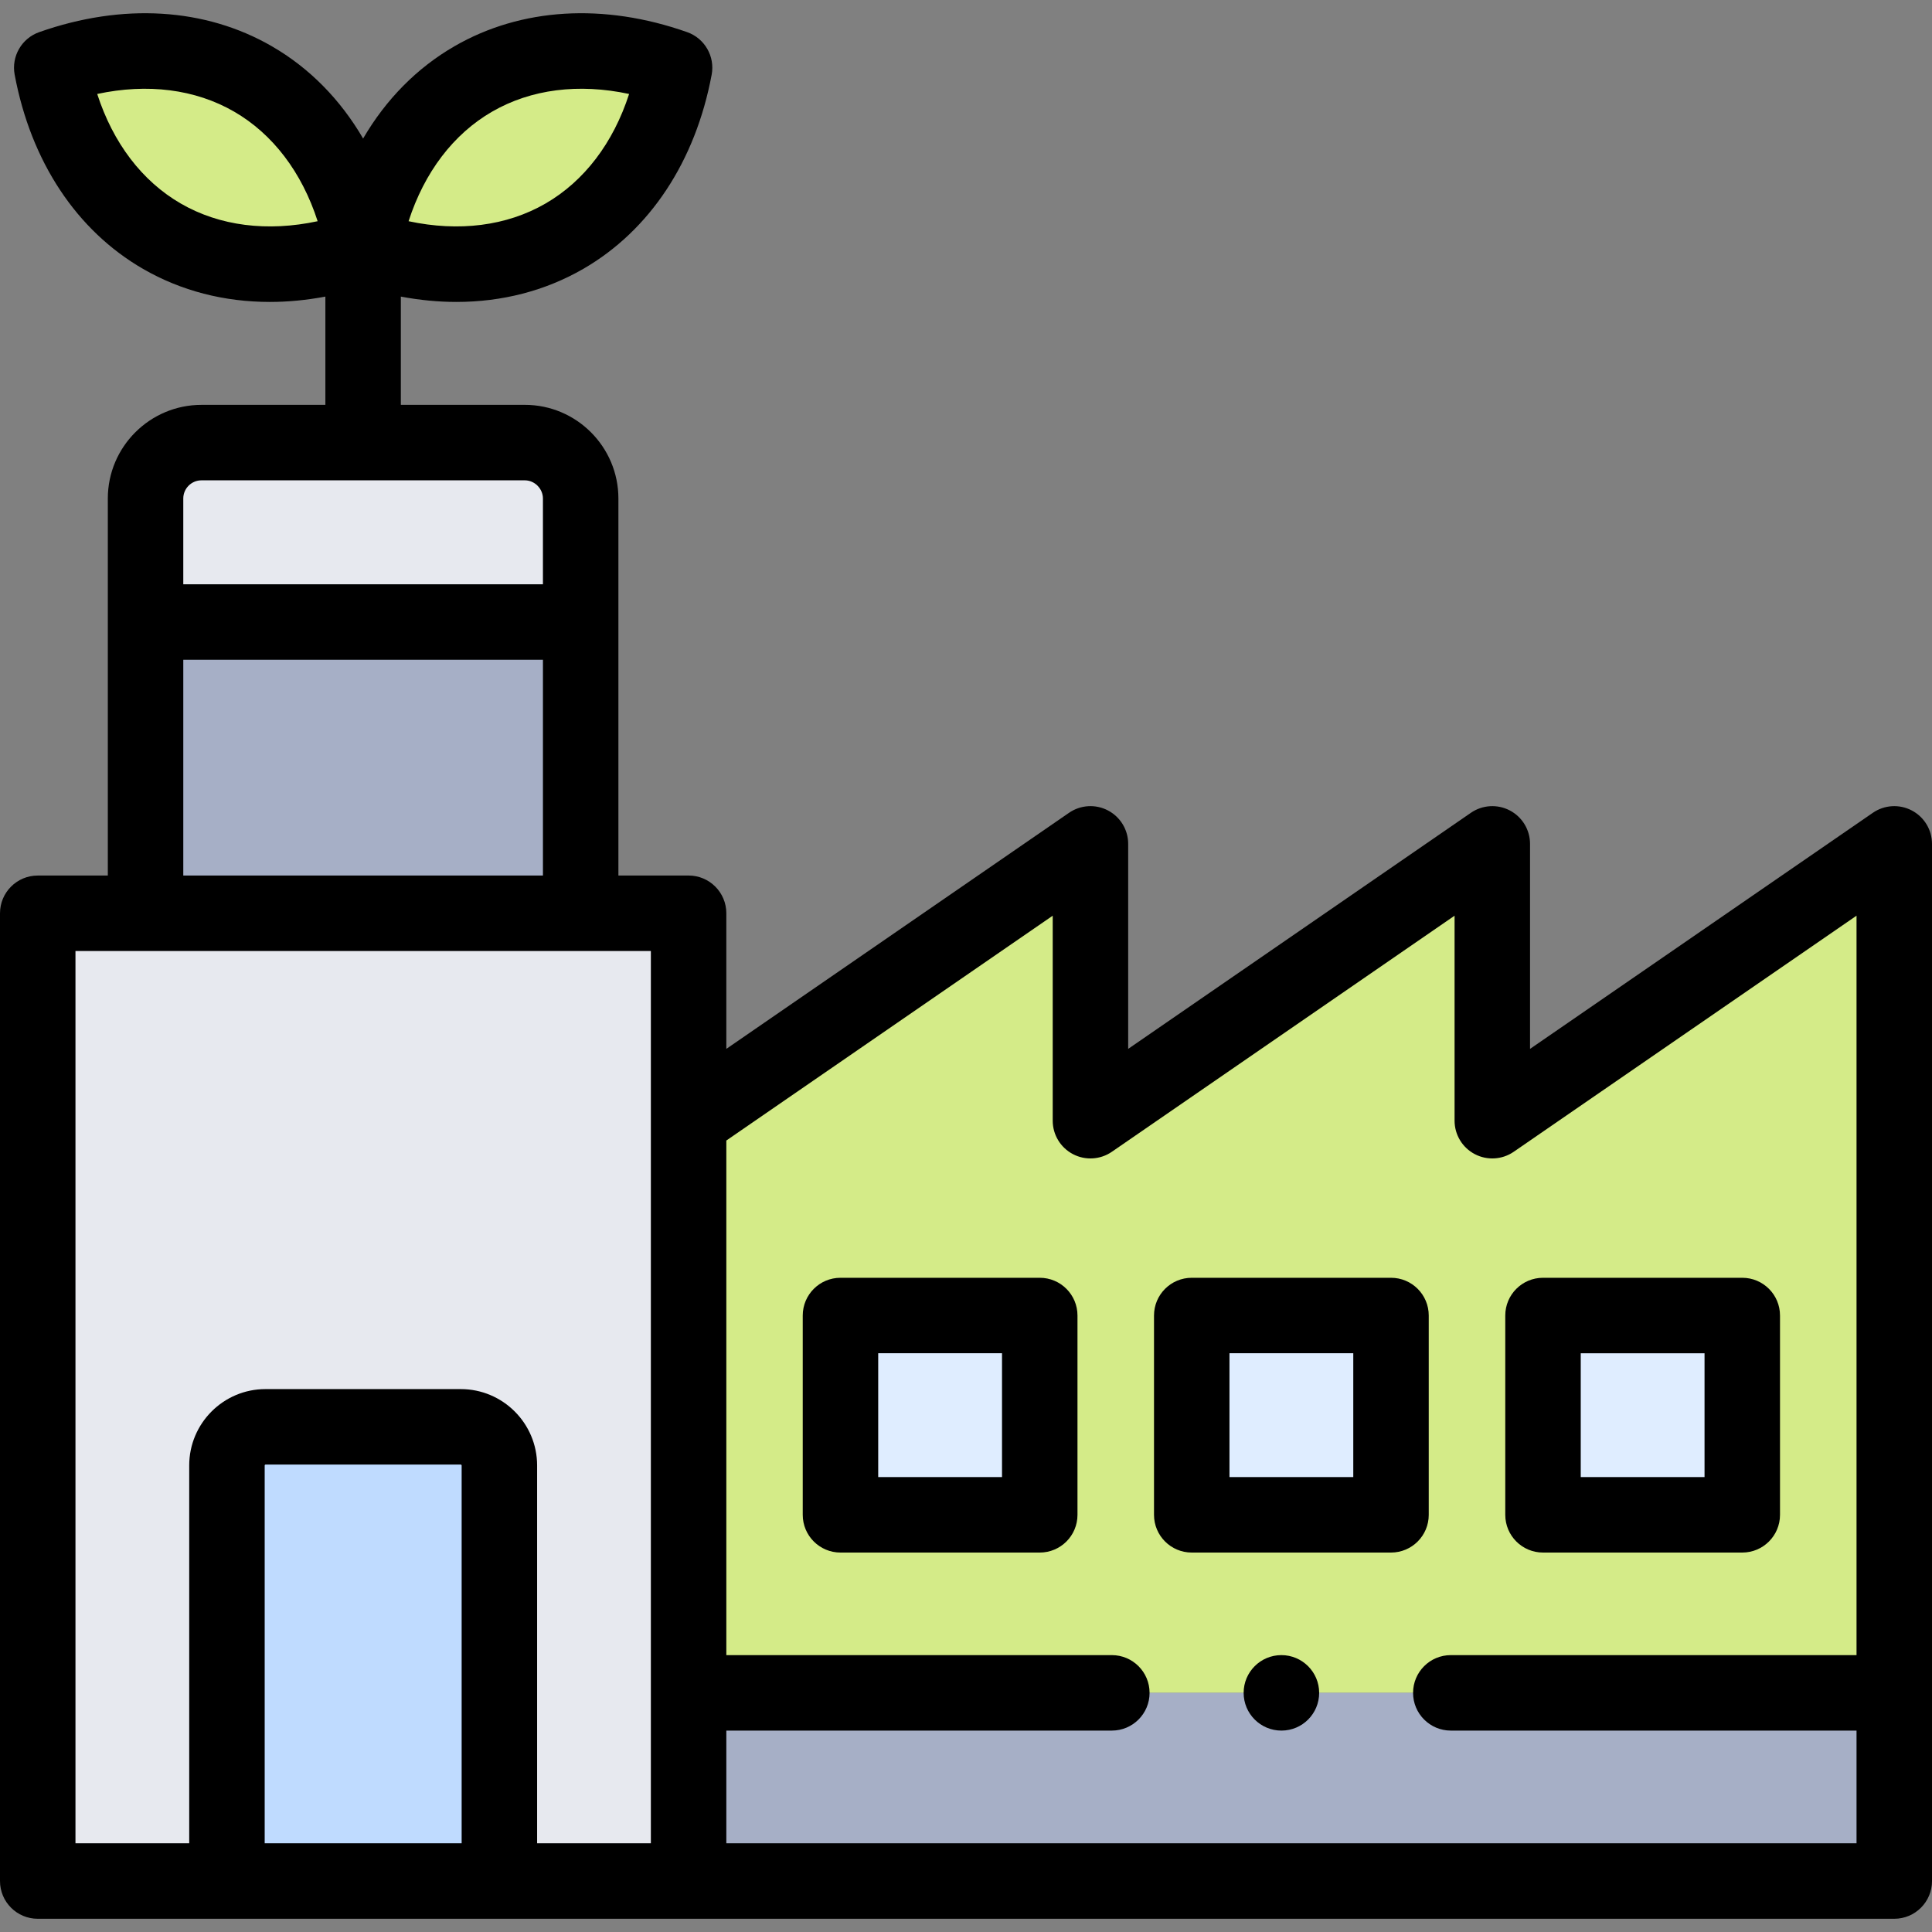 <svg id="Capa_1" enable-background="new 0 0 512 512" height="512" viewBox="0 0 512 512" width="512" xmlns="http://www.w3.org/2000/svg"><rect x="0" y="0" width="512" height="512" fill="#808080" stroke="none"/><g><g><path clip-rule="evenodd" d="m395.476 223.636-106.496 73.362v-73.361l-106.496 73.361v151.625h319.516v-224.987l-106.524 73.361zm13.436 124.99h52.808v52.818h-52.808zm-93.088 0h52.808v52.818h-52.808zm-93.088 0h52.808v52.818h-52.808z" fill="#d4eb88" fill-rule="evenodd"/></g><g><path clip-rule="evenodd" d="m222.736 348.626h52.808v52.818h-52.808z" fill="#dfedff" fill-rule="evenodd"/></g><g><path clip-rule="evenodd" d="m315.824 348.626h52.808v52.818h-52.808z" fill="#dfedff" fill-rule="evenodd"/></g><g><path clip-rule="evenodd" d="m408.912 348.626h52.808v52.818h-52.808z" fill="#dfedff" fill-rule="evenodd"/></g><g><path clip-rule="evenodd" d="m502 448.623h-319.515v49.871h106.495 106.496 106.524z" fill="#a6afc6" fill-rule="evenodd"/></g><g><path clip-rule="evenodd" d="m38.573 242.026h-28.573v256.468h50.144v-110.142c0-5.639 4.592-10.229 10.205-10.229h51.76c5.612 0 10.233 4.59 10.233 10.229v110.141h50.144v-49.871-151.624-54.972h-28.601z" fill="#e7e9ef" fill-rule="evenodd"/></g><g><path clip-rule="evenodd" d="m60.144 388.352v110.141h72.197v-110.141c0-5.639-4.62-10.229-10.233-10.229h-51.76c-5.612 0-10.204 4.591-10.204 10.229z" fill="#bfdbff" fill-rule="evenodd"/></g><g><path clip-rule="evenodd" d="m38.573 164.839h115.311v77.187h-115.311z" fill="#a6afc6" fill-rule="evenodd"/></g><g><path clip-rule="evenodd" d="m96.228 117.292h-42.83c-8.164 0-14.825 6.659-14.825 14.82v32.728h115.311v-32.728c0-8.161-6.661-14.82-14.797-14.82z" fill="#e7e9ef" fill-rule="evenodd"/></g><g><path clip-rule="evenodd" d="m13.713 17.947c7.767 41.54 42.632 61.687 82.515 47.632-7.767-41.569-42.632-61.687-82.515-47.632z" fill="#d4eb88" fill-rule="evenodd"/></g><g><path clip-rule="evenodd" d="m178.772 17.947c-39.883-14.055-74.777 6.064-82.543 47.632 39.882 14.055 74.776-6.092 82.543-47.632z" fill="#d4eb88" fill-rule="evenodd"/></g><g><path d="m506.652 214.784c-3.289-1.729-7.265-1.491-10.324.616l-90.852 62.568v-54.333c0-3.715-2.06-7.125-5.349-8.853-3.289-1.727-7.265-1.489-10.324.617l-90.823 62.565v-54.33c0-3.715-2.06-7.125-5.349-8.853-3.289-1.727-7.265-1.489-10.324.617l-90.823 62.565v-35.94c0-5.523-4.477-10-10-10h-18.601v-99.915c0-13.686-11.124-24.819-24.796-24.819h-32.859v-28.69c4.972.936 9.893 1.417 14.712 1.417 12.08 0 23.533-2.932 33.609-8.749 17.657-10.194 29.75-28.478 34.052-51.483.906-4.847-1.855-9.631-6.506-11.27-22.098-7.787-43.994-6.458-61.656 3.739-9.986 5.766-18.188 14.125-24.21 24.461-6.022-10.34-14.223-18.701-24.208-24.466-17.652-10.193-39.54-11.518-61.631-3.733-4.65 1.639-7.412 6.423-6.506 11.27 4.302 23.011 16.394 41.297 34.047 51.489 10.07 5.813 21.514 8.742 33.588 8.742 4.818 0 9.738-.481 14.708-1.417v28.693h-32.83c-13.688 0-24.825 11.134-24.825 24.819v99.915h-18.572c-5.523 0-10 4.477-10 10v256.468c0 5.523 4.477 10 10 10h492c5.523 0 10-4.477 10-10v-274.858c0-3.715-2.06-7.124-5.348-8.852zm-376.212-185.21c10.299-5.947 22.938-7.532 36.28-4.671-4.192 12.962-11.878 23.102-22.17 29.044-10.299 5.947-22.936 7.533-36.272 4.675 4.19-12.966 11.873-23.108 22.162-29.048zm-82.509 24.379c-10.29-5.941-17.974-16.083-22.167-29.05 13.337-2.859 25.967-1.276 36.257 4.665 10.286 5.939 17.967 16.083 22.158 29.054-13.329 2.855-25.957 1.272-36.248-4.669zm5.466 73.339h85.69c2.6 0 4.796 2.207 4.796 4.819v22.728h-95.31v-22.728c0-2.657 2.164-4.819 4.824-4.819zm-4.824 47.547h95.311v57.187h-95.311zm73.768 313.655h-52.197v-100.142c0-.126.124-.229.205-.229h51.759c.096 0 .233.119.233.229zm50.144 0h-30.144v-100.142c0-11.154-9.077-20.229-20.233-20.229h-51.759c-11.141 0-20.205 9.075-20.205 20.229v100.142h-30.144v-236.468h152.485zm319.515-49.871h-107.522c-5.523 0-10 4.477-10 10s4.477 10 10 10h107.522v29.871h-299.515v-29.871h102.165c5.523 0 10-4.477 10-10s-4.477-10-10-10h-102.165v-136.371l86.496-59.584v54.33c0 3.715 2.06 7.124 5.349 8.853 3.29 1.728 7.266 1.49 10.324-.617l90.823-62.565v54.33c0 3.715 2.06 7.124 5.348 8.852s7.264 1.49 10.324-.616l90.851-62.57z"/><path d="m275.544 338.626h-52.809c-5.523 0-10 4.477-10 10v52.818c0 5.523 4.477 10 10 10h52.809c5.523 0 10-4.477 10-10v-52.818c0-5.523-4.477-10-10-10zm-10 52.817h-32.809v-32.818h32.809z"/><path d="m368.632 338.626h-52.808c-5.523 0-10 4.477-10 10v52.818c0 5.523 4.477 10 10 10h52.808c5.523 0 10-4.477 10-10v-52.818c0-5.523-4.477-10-10-10zm-10 52.817h-32.808v-32.818h32.808z"/><path d="m398.912 401.443c0 5.523 4.477 10 10 10h52.808c5.523 0 10-4.477 10-10v-52.818c0-5.523-4.477-10-10-10h-52.808c-5.523 0-10 4.477-10 10zm20-42.817h32.808v32.818h-32.808z"/><path d="m339.578 438.623c-5.523 0-10 4.477-10 10s4.477 10 10 10h.028c5.523 0 9.986-4.477 9.986-10s-4.491-10-10.014-10z"/></g></g></svg>